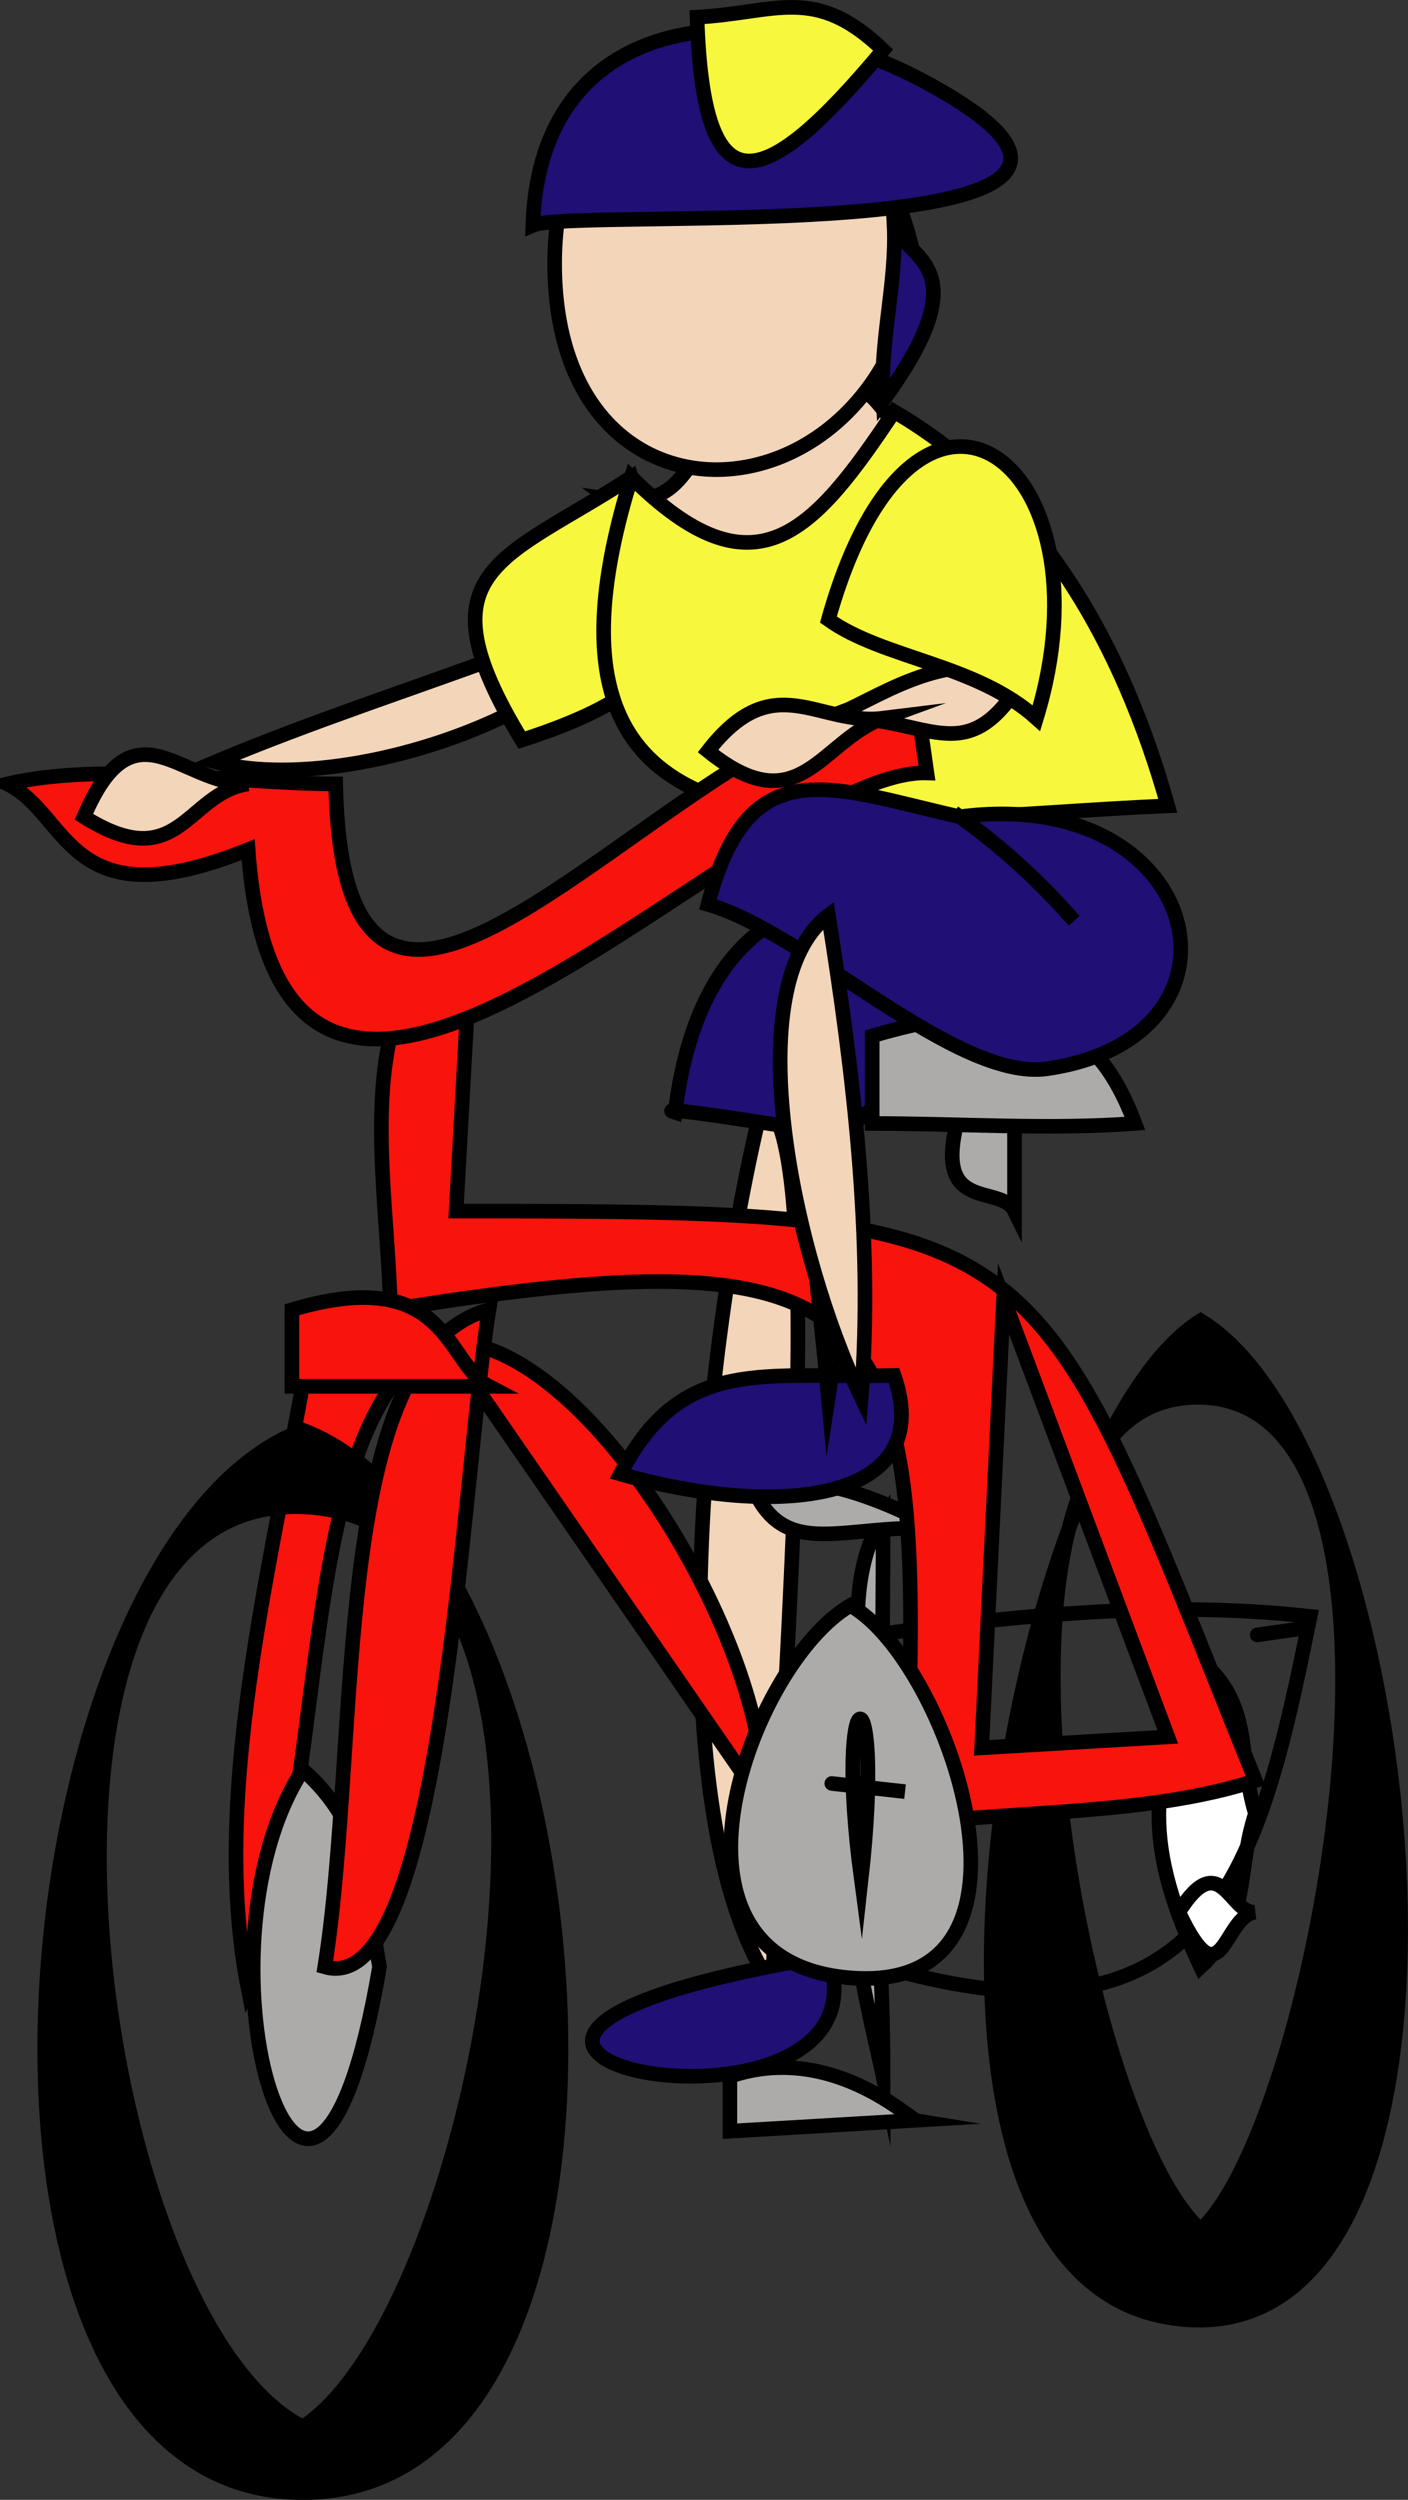 <svg xmlns="http://www.w3.org/2000/svg" xmlns:xlink="http://www.w3.org/1999/xlink" version="1.1" id="Layer_1" x="0px" y="0px" enable-background="new 0 0 822.05 841.89" xml:space="preserve" viewBox="362.32 336.74 96.45 171.17">
<rect x="362.32" y="336.74" width="96.45" height="171.17" fill="#333333" stroke="none"/>
<path fill-rule="evenodd" clip-rule="evenodd" fill="#F3D5B9" stroke="#000000" stroke-linecap="square" stroke-miterlimit="10" d="  M410.066,367.916c-1.302,1.934-2.33,3.542-6,3c9.763,7.228,11.569,6.394,20.25-3.75  C420.081,359.279,417.376,363.429,410.066,367.916z"/>
<path fill-rule="evenodd" clip-rule="evenodd" fill="#F3D5B9" stroke="#000000" stroke-linecap="square" stroke-miterlimit="10" d="  M377.066,388.916c6.622-2.783,13.513-5.005,20.25-7.5c0.25,1.25,0.5,2.5,0.75,3.75C391.256,388.788,382.359,390.378,377.066,388.916  z"/>
<path fill-rule="evenodd" clip-rule="evenodd" fill="#F7F73D" stroke="#000000" stroke-linecap="square" stroke-miterlimit="10" d="  M405.566,369.416c-8.76,5.712-14.663,6.247-7.5,18C411.618,383.027,408.568,378.713,405.566,369.416z"/>
<path fill-rule="evenodd" clip-rule="evenodd" fill="#F7F73D" stroke="#000000" stroke-linecap="square" stroke-miterlimit="10" d="  M423.566,364.916c-5.593,8.406-9.565,12.859-18,4.5c-8.851,28.549,14.964,23.427,36.75,22.5  C439.214,380.865,433.541,370.751,423.566,364.916z"/>
<path fill-rule="evenodd" clip-rule="evenodd" fill="#F3D5B9" stroke="#000000" stroke-linecap="square" stroke-miterlimit="10" d="  M414.568,412.166c-4.202,16.937-7.395,49.022,0.748,60.752C415.067,460.412,419.654,414.544,414.568,412.166z"/>
<path fill-rule="evenodd" clip-rule="evenodd" fill="#FFFFFF" stroke="#000000" stroke-linecap="square" stroke-miterlimit="10" d="  M448.316,460.917c-1.341,4.126-0.287,7.27-3.75,10.5c-3.834-8.188-3.797-12.623,0-21  C448.194,453.523,447.065,456.81,448.316,460.917z"/>
<path fill-rule="evenodd" clip-rule="evenodd" fill="#200F75" stroke="#000000" stroke-linecap="square" stroke-miterlimit="10" d="  M419.066,470.667C380.311,477.071,424.044,485.465,419.066,470.667L419.066,470.667z"/>
<path fill-rule="evenodd" clip-rule="evenodd" fill="#200F75" stroke="#000000" stroke-linecap="square" stroke-miterlimit="10" d="  M408.566,412.916c1.716-14.192,11.034-18.316,24-11.25c-1.999,3.336-9.246,10.271-12.75,12.75  C425.272,415.347,405.948,412.11,408.566,412.916z"/>
<path fill-rule="evenodd" clip-rule="evenodd" fill="#200F75" stroke="#000000" stroke-linecap="square" stroke-miterlimit="10" d="  M423.566,403.166C404.822,397.562,415.587,387.641,423.566,403.166L423.566,403.166z"/>
<path fill-rule="evenodd" clip-rule="evenodd" fill="#F8130D" stroke="#000000" stroke-linecap="square" stroke-miterlimit="10" d="  M392.816,428.667c7.25,10.5,14.501,21,21.752,31.5C415.196,449.352,402.216,427.947,392.816,428.667z"/>
<path fill-rule="evenodd" clip-rule="evenodd" fill="#F8130D" stroke="#000000" stroke-linecap="square" stroke-miterlimit="10" d="  M383.816,427.167c-2.422,15.073-7.262,31.768-4.5,45.75c5.806-13.117,2.86-37.49,12.75-44.25  C389.316,428.167,386.566,427.667,383.816,427.167z"/>
<path fill-rule="evenodd" clip-rule="evenodd" stroke="#000000" stroke-linecap="square" stroke-miterlimit="10" d="  M383.066,434.667c-20.672,7.816-26.317,72.75,0,72.75S403.739,442.484,383.066,434.667z M383.066,502.917  c-14.62-7.384-22.155-63.89,0-63C405.749,440.829,395.391,494.922,383.066,502.917z"/>
<path fill-rule="evenodd" clip-rule="evenodd" stroke="#000000" stroke-linecap="square" stroke-miterlimit="10" d="  M444.566,427.167c-12.854,8.025-23.498,64.658-2.25,68.25C466.297,499.471,460.016,436.616,444.566,427.167z M444.566,489.417  c-8.401-7.378-17.731-57.394,0-57C461.703,432.798,452.57,482.098,444.566,489.417z"/>
<path fill="none" stroke="#000000" stroke-linecap="square" stroke-miterlimit="10" d="M422.816,471.417  c22.579,6.504,25.773-6.782,29.25-24c-10.303-1.148-20.976-0.013-31.5,1.5"/>
<path fill-rule="evenodd" clip-rule="evenodd" fill="#ADABAA" stroke="#000000" stroke-linecap="square" stroke-miterlimit="10" d="  M422.816,478.917c-0.717-3.385-3.449-13.697-2.25-21C422.392,462.475,422.808,471.829,422.816,478.917z"/>
<path fill-rule="evenodd" clip-rule="evenodd" fill="#ADABAA" stroke="#000000" stroke-linecap="square" stroke-miterlimit="10" d="  M425.066,481.917c-4.249,0.25-8.499,0.5-12.748,0.75c0-1.25,0-2.5,0-3.75C419.193,476.563,424.636,481.844,425.066,481.917z"/>
<path fill-rule="evenodd" clip-rule="evenodd" fill="#ADABAA" stroke="#000000" stroke-linecap="square" stroke-miterlimit="10" d="  M422.816,459.417c-1.042-4.272-3.367-13.814,0-18.75C422.816,446.915,422.691,453.171,422.816,459.417z"/>
<path fill-rule="evenodd" clip-rule="evenodd" fill="#ADABAA" stroke="#000000" stroke-linecap="square" stroke-miterlimit="10" d="  M426.566,441.417c-6.405-0.412-10.545,2.347-12.748-3C419.291,437.069,426.134,441.335,426.566,441.417z"/>
<path fill-rule="evenodd" clip-rule="evenodd" fill="#F8130D" stroke="#000000" stroke-linecap="square" stroke-miterlimit="10" d="  M448.316,458.667c-15.576-38.572-13.398-39.002-54.75-39.002c0.25-4.5,0.5-9,0.75-13.5c-1.75,0.5-3.5,1-5.25,1.5  c-1.336,5.688-0.122,12.872,0,18.752c35.414-5.731,36.749,0.013,35.25,35.25C431.923,460.716,441.049,461.027,448.316,458.667z   M431.066,425.667c3.75,10,7.5,20,11.25,30c-4.25,0.25-8.5,0.5-12.75,0.75C430.066,446.167,430.566,435.917,431.066,425.667z"/>
<path fill-rule="evenodd" clip-rule="evenodd" stroke="#000000" stroke-linecap="square" stroke-miterlimit="10" d="  M440.066,403.166c-9.079-2.374-17.827-5.625-26.248-9.75C420.634,399.975,433.587,405.019,440.066,403.166z"/>
<path fill-rule="evenodd" clip-rule="evenodd" fill="#200F75" stroke="#000000" stroke-linecap="square" stroke-miterlimit="10" d="  M423.566,430.917c-8.915,0.247-14.533-1.44-18.75,6.75C415.607,440.745,426.593,439.638,423.566,430.917z"/>
<path fill-rule="evenodd" clip-rule="evenodd" fill="#F8130D" stroke="#000000" stroke-linecap="square" stroke-miterlimit="10" d="  M362.816,390.416c6.77-1.564,15.52,0,22.5,0c0.555,28.547,24.211-5.768,39.75-6c0.25,1.75,0.5,3.5,0.75,5.25  c-11.789-0.367-44.186,37.389-46.5,5.25C366.885,399.935,367.164,392.549,362.816,390.416z"/>
<path fill-rule="evenodd" clip-rule="evenodd" fill="#ADABAA" stroke="#000000" stroke-linecap="square" stroke-miterlimit="10" d="  M420.566,446.667c-6.848,4.024-14.338,24.348,0,25.5C435.181,473.342,427.283,450.443,420.566,446.667z M421.316,465.417  C419.397,451.13,422.997,450.416,421.316,465.417L421.316,465.417z"/>
<path fill-rule="evenodd" clip-rule="evenodd" fill="#ADABAA" stroke="#000000" stroke-linecap="square" stroke-miterlimit="10" d="  M431.816,419.666c-0.96-1.965-5.846,0.342-3.75-6.75c1.25,0,2.5,0,3.75,0C431.816,415.166,431.816,417.416,431.816,419.666z"/>
<path fill-rule="evenodd" clip-rule="evenodd" fill="#ADABAA" stroke="#000000" stroke-linecap="square" stroke-miterlimit="10" d="  M440.066,413.666c-5.947,0.437-12.033,0-18,0c0-2,0-4,0-6C433.034,404.485,437.36,406.531,440.066,413.666z"/>
<path fill-rule="evenodd" clip-rule="evenodd" d="M418.316,397.166c0.736,11.286,2.219,25.865,0.75,35.252  C418.059,421.416,415.132,400.252,418.316,397.166z"/>
<path fill="none" stroke="#000000" stroke-linecap="square" stroke-miterlimit="10" d="M418.316,397.166  c0.736,11.286,2.219,25.865,0.75,35.252C418.059,421.416,415.132,400.252,418.316,397.166"/>
<path fill-rule="evenodd" clip-rule="evenodd" fill="#200F75" stroke="#000000" stroke-linecap="square" stroke-miterlimit="10" d="  M428.066,392.666c-8.993-2.044-14.478-4.658-17.248,6c6.789,1.955,17.015,12.159,23.248,11.25  C448.899,407.752,444.806,390.458,428.066,392.666z"/>
<path fill="none" stroke="#000000" stroke-linecap="square" stroke-miterlimit="10" d="M435.566,399.416  c-2.248-2.527-4.755-4.785-7.5-6.75"/>
<path fill-rule="evenodd" clip-rule="evenodd" fill="#200F75" stroke="#000000" stroke-linecap="square" stroke-miterlimit="10" d="  M424.316,459.417C417.811,458.691,417.445,458.65,424.316,459.417L424.316,459.417z"/>
<path fill-rule="evenodd" clip-rule="evenodd" fill="#F3D5B9" stroke="#000000" stroke-linecap="square" stroke-miterlimit="10" d="  M425.066,355.166c-2.724,17.507-24.461,19.092-24.75,0C400.025,335.971,422.312,337.535,425.066,355.166z"/>
<path fill-rule="evenodd" clip-rule="evenodd" fill="#200F75" stroke="#000000" stroke-linecap="square" stroke-miterlimit="10" d="  M423.566,352.166c0.195,3.893-0.998,7.973-0.75,12C429.649,354.807,424.33,354.521,423.566,352.166z"/>
<path fill-rule="evenodd" clip-rule="evenodd" fill="#200F75" stroke="#000000" stroke-linecap="square" stroke-miterlimit="10" d="  M398.816,352.166c2.925-1.296,48.487,1.919,27-9.75C414.245,336.131,399.307,337.196,398.816,352.166z"/>
<path fill-rule="evenodd" clip-rule="evenodd" fill="#F7F73D" stroke="#000000" stroke-linecap="square" stroke-miterlimit="10" d="  M410.066,337.916c0.426,13.278,4.42,12.221,12.75,2.25C418.142,335.666,415.48,337.628,410.066,337.916z"/>
<path fill-rule="evenodd" clip-rule="evenodd" fill="#F3D5B9" stroke="#000000" stroke-linecap="square" stroke-miterlimit="10" d="  M379.316,390.416c-4.245,0.634-4.704,6.367-11.25,2.25C371.511,384.601,374.698,390.5,379.316,390.416z"/>
<path fill-rule="evenodd" clip-rule="evenodd" fill="#FFFFFF" stroke="#000000" stroke-linecap="square" stroke-miterlimit="10" d="  M448.316,467.667c-2.236,0.271-2.24,6.352-5.25,0C445.922,463.097,446.585,467.878,448.316,467.667z"/>
<path fill-rule="evenodd" clip-rule="evenodd" fill="#FFFFFF" stroke="#000000" stroke-linecap="square" stroke-miterlimit="10" d="  M452.066,448.167C447.026,448.886,447.432,448.829,452.066,448.167L452.066,448.167z"/>
<path fill="none" stroke="#000000" stroke-linecap="square" stroke-miterlimit="10" d="M383.066,468.417  c2.543,3.596,2.759,7.921,0.75,12"/>
<path fill-rule="evenodd" clip-rule="evenodd" fill="#ADABAA" stroke="#000000" stroke-linecap="square" stroke-miterlimit="10" d="  M388.316,471.417c-4.723,27.826-13.513-0.759-5.25-13.5C387.375,461.767,387.326,465.771,388.316,471.417z"/>
<path fill-rule="evenodd" clip-rule="evenodd" fill="#F8130D" stroke="#000000" stroke-linecap="square" stroke-miterlimit="10" d="  M384.566,471.417c8.083,2.341,9.397-33.543,11.25-45C384.804,429.405,387.065,455.867,384.566,471.417z"/>
<path fill-rule="evenodd" clip-rule="evenodd" fill="#F8130D" stroke="#000000" stroke-linecap="square" stroke-miterlimit="10" d="  M395.816,431.667c-4.5,0-9,0-13.5,0c0-1.75,0-3.5,0-5.25C393.045,423.232,392.845,430.127,395.816,431.667z"/>
<path fill-rule="evenodd" clip-rule="evenodd" fill="#F3D5B9" stroke="#000000" stroke-linecap="square" stroke-miterlimit="10" d="  M419.066,399.416c1.739,10.915,3.086,22.231,2.25,33.002C416.648,422.697,412.731,404.241,419.066,399.416z"/>
<path fill-rule="evenodd" clip-rule="evenodd" fill="#F3D5B9" stroke="#000000" stroke-linecap="square" stroke-miterlimit="10" d="  M419.066,385.916c6.789-0.416,9.398,4.133,13.5-3C426.842,381.002,422.351,384.704,419.066,385.916z"/>
<path fill-rule="evenodd" clip-rule="evenodd" fill="#F3D5B9" stroke="#000000" stroke-linecap="square" stroke-miterlimit="10" d="  M422.816,385.916c-4.312,1.572-5.729,7.282-11.998,2.25C415.347,382.345,418.32,386.47,422.816,385.916z"/>
<path fill-rule="evenodd" clip-rule="evenodd" fill="#F7F73D" stroke="#000000" stroke-linecap="square" stroke-miterlimit="10" d="  M419.066,379.166c5.932-21.195,19.643-10.853,14.25,6.75C429.181,382.196,422.833,381.854,419.066,379.166z"/>
</svg>